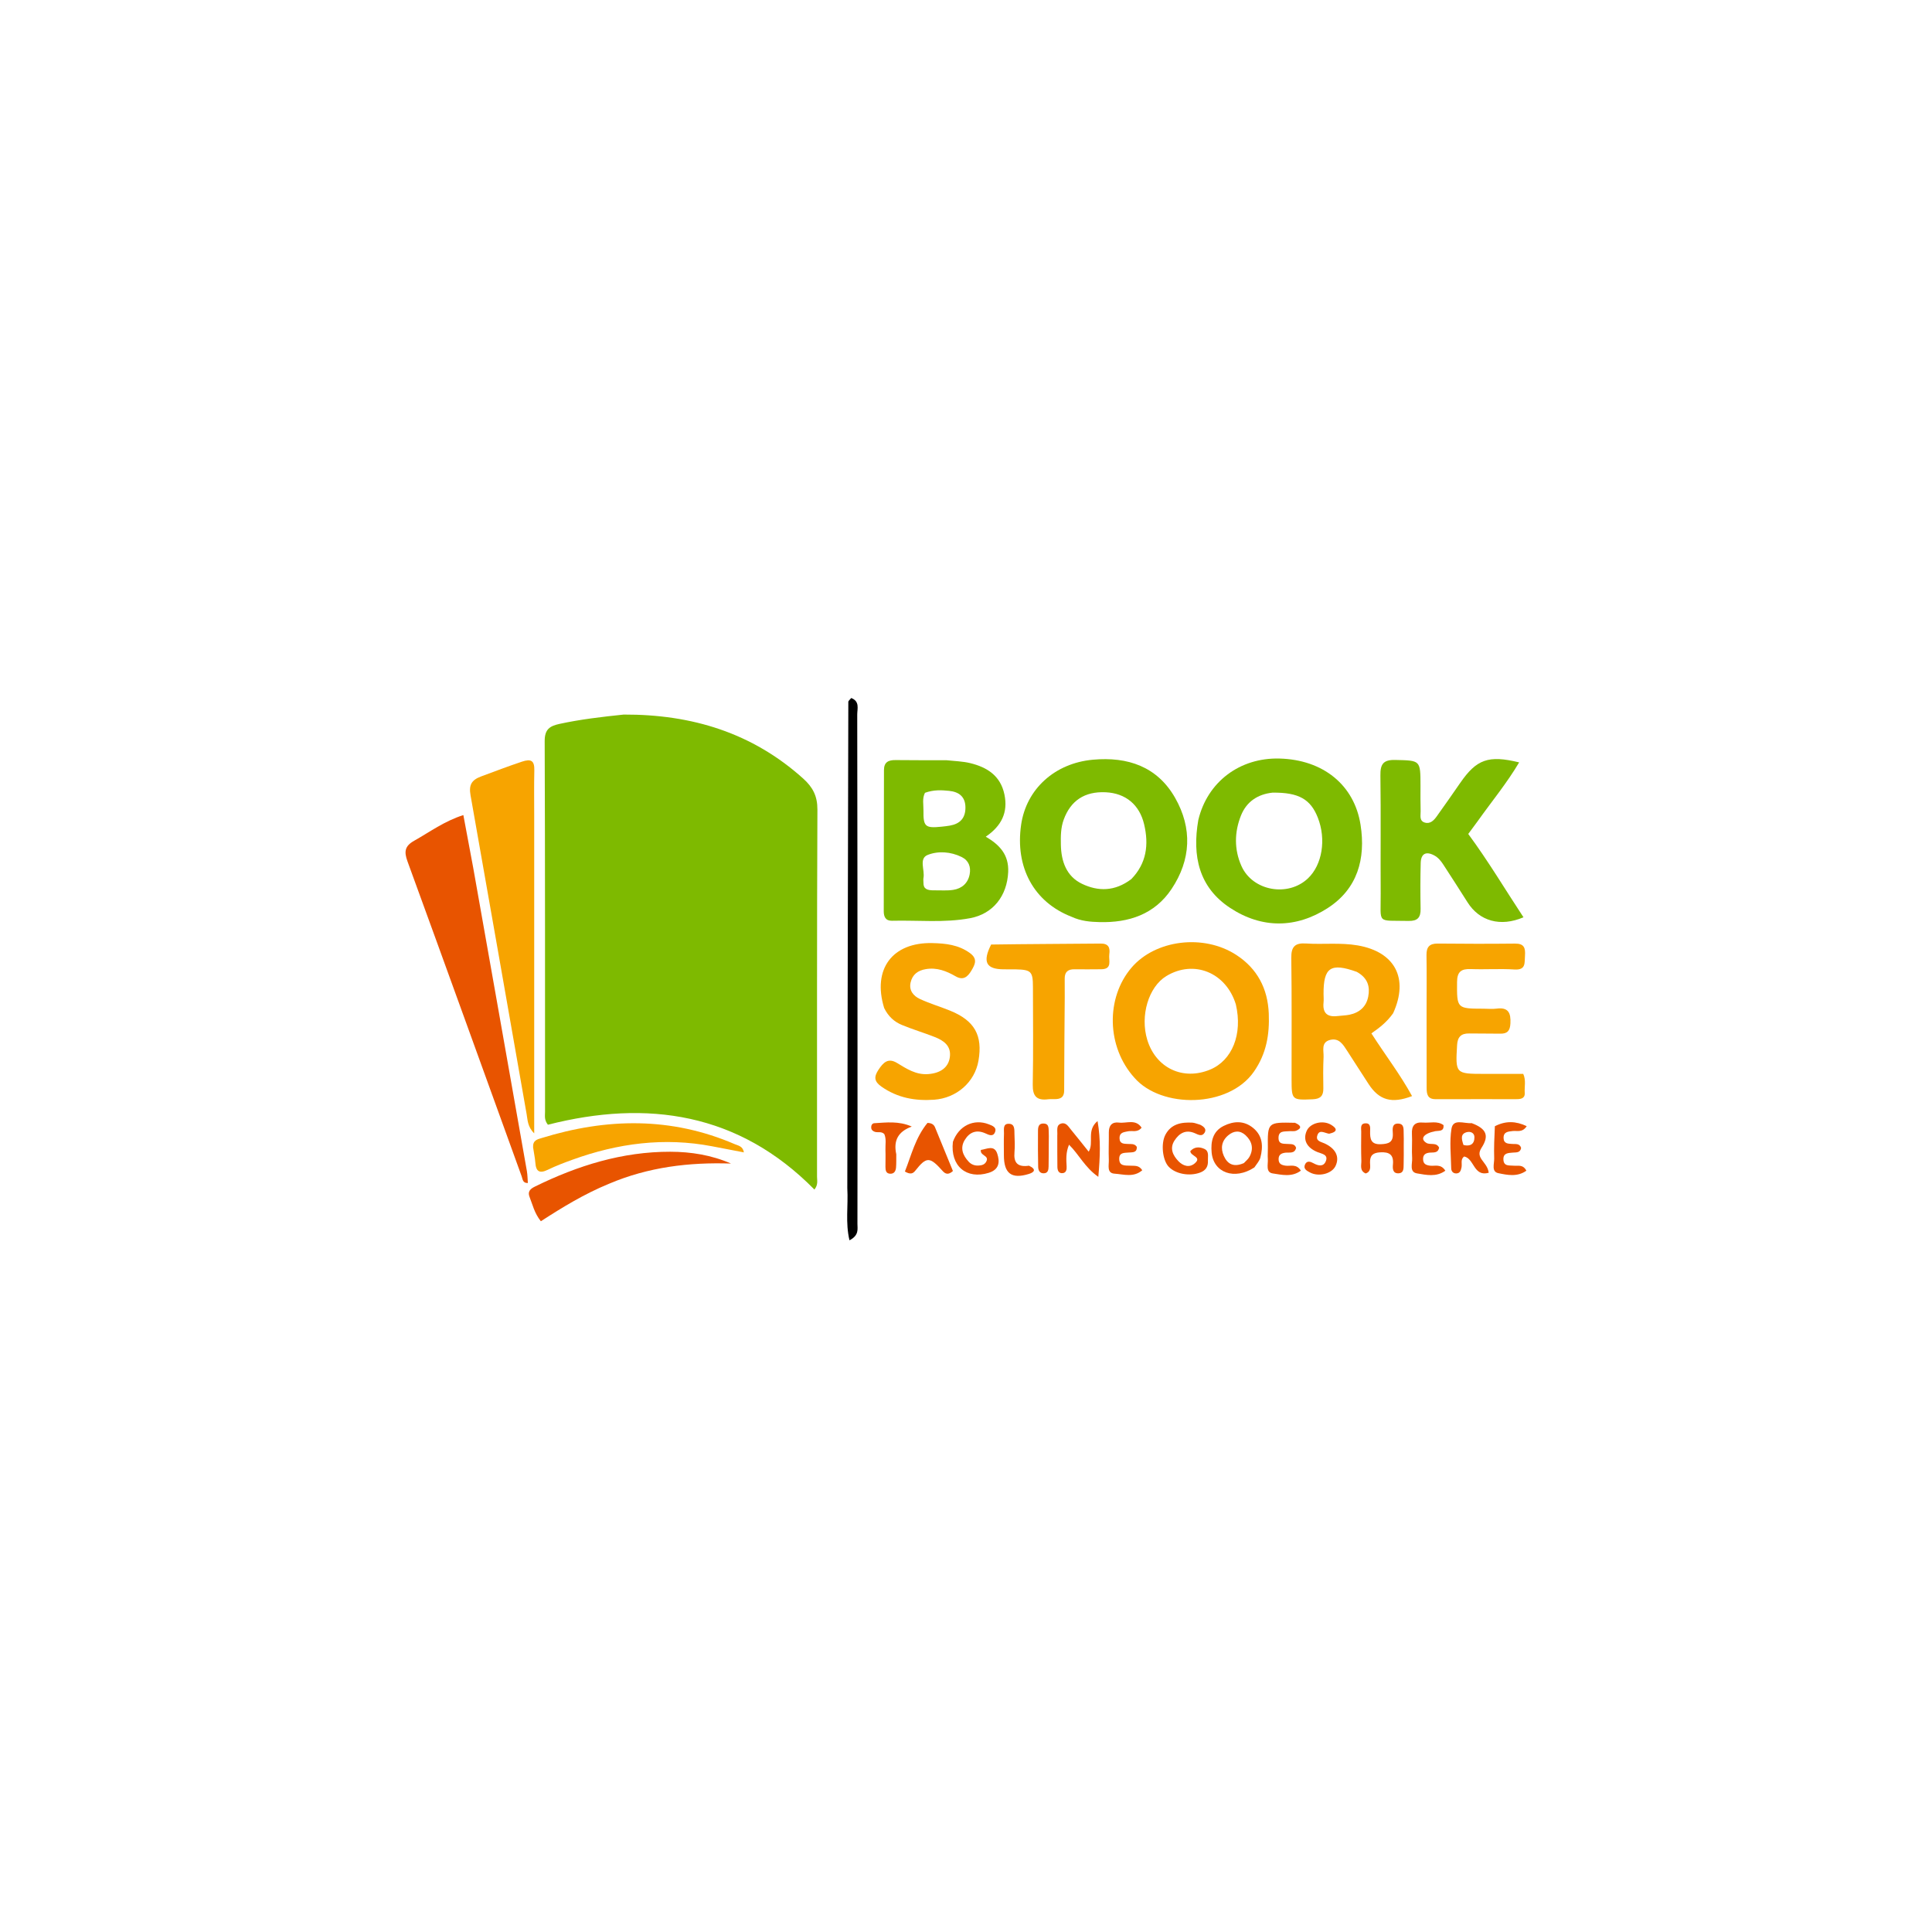 <svg version="1.1" id="Layer_1" xmlns="http://www.w3.org/2000/svg" xmlns:xlink="http://www.w3.org/1999/xlink" x="0px" y="0px"
	 width="100%" viewBox="0 0 800 800" enable-background="new 0 0 800 800" xml:space="preserve">
<path fill="#7eba00" opacity="1" stroke="none"
	d="
M258.265,295.888
	C286.55,295.784 311.544,303.465 332.581,322.382
	C336.544,325.946 338.498,329.621 338.472,335.247
	C338.236,385.905 338.342,436.565 338.315,487.224
	C338.314,488.816 338.851,490.538 337.235,492.569
	C305.947,460.797 268.068,455.231 226.871,465.726
	C225.274,463.692 225.692,461.963 225.691,460.347
	C225.666,409.188 225.743,358.029 225.543,306.871
	C225.524,302 227.628,300.628 231.681,299.749
	C240.309,297.877 249.042,296.85 258.265,295.888
z"/>
<path fill="#7eba00" opacity="1" stroke="none"
	d="
M391.833,314.786
	C395.447,315.17 398.657,315.246 401.707,315.986
	C408.738,317.692 414.294,321.199 415.914,328.976
	C417.461,336.401 414.731,341.99 408.186,346.453
	C413.987,349.857 417.805,353.965 417.465,361.153
	C417.004,370.897 411.291,378.401 401.727,380.196
	C390.998,382.209 380.143,380.987 369.347,381.262
	C366.687,381.329 365.94,379.57 365.943,377.328
	C365.963,357.844 366.017,338.361 366.034,318.877
	C366.036,315.541 367.909,314.689 370.873,314.731
	C377.699,314.828 384.528,314.773 391.833,314.786
M386.793,368.669
	C389.454,368.626 392.162,368.881 394.764,368.468
	C398.338,367.901 400.839,365.678 401.52,362.012
	C402.084,358.976 401.145,356.32 398.21,354.873
	C393.663,352.632 388.466,352.293 384.138,354.004
	C380.371,355.494 383.027,360.298 382.389,363.563
	C382.264,364.202 382.4,364.89 382.387,365.556
	C382.338,367.993 383.783,368.715 386.793,368.669
M383.008,328.283
	C381.802,330.636 382.422,333.165 382.386,335.607
	C382.288,342.3 383.14,343.009 389.863,342.313
	C391.016,342.194 392.172,342.07 393.312,341.868
	C397.452,341.137 399.751,338.855 399.767,334.446
	C399.785,329.81 396.973,327.869 392.962,327.471
	C389.864,327.163 386.677,326.963 383.008,328.283
z"/>
<path fill="#7eba00" opacity="1" stroke="none"
	d="
M496.194,339.551
	C499.968,323.723 513.388,313.674 529.799,314.096
	C547.903,314.561 560.783,325.081 563.369,341.49
	C565.601,355.653 562.062,368.061 549.82,375.985
	C536.771,384.431 522.546,384.614 509.379,375.949
	C496.458,367.447 493.591,354.51 496.194,339.551
M526.939,328.215
	C520.763,328.86 516.137,332.004 513.867,337.677
	C511.118,344.549 511.011,351.761 514.056,358.598
	C518.669,368.955 533.325,371.562 541.599,363.714
	C547.51,358.108 549.221,347.579 545.685,338.578
	C542.688,330.948 537.799,328.095 526.939,328.215
z"/>
<path fill="#7eba00" opacity="1" stroke="none"
	d="
M443.685,379.604
	C428.075,373.554 420.268,359.102 422.826,341.511
	C424.982,326.687 436.784,316.007 452.563,314.576
	C466.975,313.27 479.208,317.412 486.598,330.386
	C493.749,342.942 493.217,355.975 485.119,368.112
	C478.087,378.65 467.385,382.132 455.262,381.821
	C451.488,381.724 447.605,381.433 443.685,379.604
M468.458,364.012
	C474.763,357.498 475.766,349.778 473.751,341.299
	C471.839,333.248 466.13,328.442 457.808,328.06
	C449.102,327.66 443.32,331.536 440.453,339.41
	C439.215,342.811 439.216,346.264 439.282,349.755
	C439.414,356.667 441.568,362.878 448.051,365.979
	C454.661,369.14 461.606,369.22 468.458,364.012
z"/>
<path fill="#7eba00" opacity="1" stroke="none"
	d="
M611.981,339.888
	C610.49,341.899 609.215,343.633 607.97,345.326
	C616.229,356.506 623.236,368.289 630.843,379.828
	C621.254,383.934 612.579,381.408 607.673,373.62
	C604.391,368.408 601.032,363.244 597.686,358.072
	C596.685,356.525 595.541,355.092 593.869,354.2
	C590.477,352.389 588.384,353.46 588.282,357.354
	C588.118,363.679 588.119,370.012 588.237,376.338
	C588.304,379.911 586.995,381.417 583.254,381.336
	C569.829,381.046 571.797,382.882 571.714,370.054
	C571.609,353.733 571.822,337.41 571.598,321.092
	C571.534,316.448 572.763,314.564 577.732,314.68
	C588.182,314.925 588.186,314.69 588.196,325.376
	C588.2,328.873 588.147,332.373 588.252,335.867
	C588.304,337.59 587.6,339.86 589.931,340.596
	C592.192,341.309 593.721,339.71 594.911,338.051
	C598.211,333.453 601.444,328.807 604.667,324.154
	C611.421,314.403 616.322,312.599 629.049,315.688
	C623.988,324.245 617.787,331.725 611.981,339.888
z"/>
<path fill="#e85400" opacity="1" stroke="none"
	d="
M195.948,359.325
	C199.294,378.075 202.531,396.404 205.773,414.732
	C209.911,438.13 214.061,461.526 218.172,484.928
	C218.453,486.527 218.444,488.176 218.574,489.862
	C216.406,489.924 216.442,488.287 216.04,487.175
	C200.282,443.667 184.603,400.131 168.729,356.665
	C167.261,352.645 167.608,350.32 171.492,348.14
	C177.969,344.504 183.984,340.009 191.866,337.507
	C193.252,344.965 194.547,351.934 195.948,359.325
z"/>
<path fill="#f7a400" opacity="1" stroke="none"
	d="
M221.205,338
	C221.206,381.781 221.206,425.063 221.206,469.291
	C218.442,466.591 218.504,463.831 218.077,461.41
	C210.31,417.393 202.666,373.353 194.847,329.345
	C194.099,325.137 195.14,323.019 199.231,321.5
	C204.845,319.415 210.433,317.291 216.119,315.388
	C219.954,314.105 221.349,314.976 221.253,319.007
	C221.105,325.168 221.208,331.335 221.205,338
z"/>
<path fill="#f7a400" opacity="1" stroke="none"
	d="
M469.727,446.265
	C458.211,433.513 457.799,413.225 468.559,400.654
	C478.408,389.147 498.388,386.594 511.949,395.435
	C520.588,401.069 524.958,409.312 525.374,419.702
	C525.722,428.372 524.403,436.301 519.211,443.759
	C508.656,458.92 480.806,459.046 469.727,446.265
M511.735,415.884
	C507.686,402.691 494.352,397.263 482.96,404.169
	C475.588,408.638 472.012,420.595 475.062,430.579
	C478.638,442.287 489.903,447.59 501.156,442.863
	C510.194,439.067 514.628,428.275 511.735,415.884
z"/>
<path fill="#f7a400" opacity="1" stroke="none"
	d="
M576.868,419.557
	C574.343,423.157 571.21,425.591 567.868,427.896
	C573.502,436.726 579.762,444.826 584.703,453.862
	C576.308,457.098 571.096,455.586 566.748,448.941
	C563.744,444.35 560.813,439.711 557.821,435.112
	C556.172,432.579 554.516,429.716 550.857,430.585
	C546.884,431.528 548.184,435.046 548.062,437.656
	C547.861,441.973 547.885,446.305 547.968,450.628
	C548.027,453.744 546.789,455.05 543.565,455.188
	C535.007,455.553 534.827,455.526 534.813,447.027
	C534.786,430.224 534.935,413.42 534.696,396.621
	C534.629,391.92 536.323,390.383 540.809,390.679
	C547.929,391.149 555.084,390.237 562.209,391.475
	C577.564,394.141 583.47,405.05 576.868,419.557
M561.815,402.428
	C551.012,398.555 548.002,400.557 548.054,411.583
	C548.059,412.749 548.175,413.925 548.055,415.077
	C547.597,419.469 549.573,421.259 553.873,420.721
	C555.517,420.515 557.198,420.508 558.812,420.171
	C562.937,419.309 565.763,416.838 566.556,412.666
	C567.322,408.636 566.482,405.01 561.815,402.428
z"/>
<path fill="#f7a400" opacity="1" stroke="none"
	d="
M590.715,419
	C590.718,410.838 590.808,403.174 590.683,395.514
	C590.627,392.133 591.904,390.676 595.358,390.71
	C606.018,390.817 616.68,390.843 627.339,390.724
	C631.119,390.682 631.693,392.51 631.462,395.749
	C631.244,398.817 631.907,401.758 627.036,401.443
	C621.064,401.056 615.043,401.501 609.055,401.272
	C605.082,401.12 603.364,402.35 603.336,406.618
	C603.263,417.55 603.218,417.672 614.21,417.681
	C616.043,417.682 617.902,417.889 619.702,417.65
	C624.607,416.998 625.651,419.464 625.431,423.771
	C625.279,426.735 624.241,428.063 621.305,428.021
	C616.976,427.958 612.644,427.993 608.315,427.935
	C605.041,427.891 603.55,429.353 603.352,432.72
	C602.654,444.587 602.662,444.669 614.61,444.672
	C619.931,444.674 625.253,444.672 630.742,444.672
	C631.949,447.289 631.193,449.978 631.357,452.556
	C631.508,454.928 629.627,455.133 627.917,455.137
	C616.758,455.161 605.598,455.106 594.438,455.142
	C591.104,455.152 590.742,453.04 590.743,450.482
	C590.747,440.154 590.727,429.827 590.715,419
z"/>
<path fill="#f7a400" opacity="1" stroke="none"
	d="
M366.111,417.4
	C361.137,401.221 369.588,390.131 386.048,390.511
	C391.621,390.639 396.933,391.211 401.657,394.669
	C404.913,397.053 403.759,399.36 402.22,401.931
	C400.678,404.509 398.847,406.081 395.722,404.28
	C391.911,402.084 387.963,400.532 383.392,401.289
	C380.086,401.836 377.835,403.493 377.072,406.781
	C376.299,410.11 378.219,412.394 380.859,413.631
	C384.907,415.528 389.242,416.798 393.396,418.483
	C403.551,422.602 406.984,428.716 405.165,439.218
	C403.609,448.2 396.003,454.724 386.778,455.371
	C378.882,455.924 371.63,454.601 365.007,449.959
	C361.954,447.82 361.814,445.909 363.76,442.968
	C365.731,439.989 367.721,437.9 371.424,440.141
	C375.414,442.555 379.264,445.126 384.316,444.762
	C389.326,444.401 392.709,442.104 393.305,437.772
	C393.952,433.063 390.767,430.859 387.018,429.389
	C382.538,427.632 377.907,426.25 373.461,424.416
	C370.333,423.125 367.824,420.9 366.111,417.4
z"/>
<path fill="#f7a400" opacity="1" stroke="none"
	d="
M410.408,391.113
	C425.82,390.88 440.79,390.859 455.759,390.71
	C459.12,390.677 459.716,392.51 459.338,395.179
	C458.991,397.635 460.771,401.344 455.928,401.346
	C452.268,401.348 448.606,401.438 444.948,401.359
	C442.268,401.301 440.871,402.424 440.871,405.144
	C440.87,407.798 440.904,410.452 440.886,413.106
	C440.8,425.909 440.657,438.712 440.65,451.515
	C440.648,453.848 439.682,454.92 437.515,455.098
	C436.357,455.192 435.174,455.038 434.027,455.184
	C429.324,455.785 427.545,453.953 427.64,449.061
	C427.902,435.59 427.739,422.11 427.718,408.634
	C427.708,402.254 426.97,401.529 420.549,401.391
	C418.886,401.355 417.222,401.383 415.558,401.373
	C408.369,401.327 406.737,398.38 410.408,391.113
z"/>
<path fill="#000000" opacity="1" stroke="none"
	d="
M350.852,492
	C350.976,424.555 351.098,357.61 351.273,290.665
	C351.275,290.157 352.005,289.65 352.481,289.03
	C356.096,290.433 354.957,293.504 354.962,295.874
	C355.051,342.51 355.059,389.146 355.075,435.782
	C355.084,459.433 355.094,483.084 355.046,506.735
	C355.041,508.912 355.799,511.485 351.755,513.586
	C350.011,506.293 351.278,499.305 350.852,492
z"/>
<path fill="#f7a400" opacity="1" stroke="none"
	d="
M220.737,475.062
	C220.608,472.135 222.513,471.784 224.283,471.237
	C251.234,462.909 277.938,462.433 304.255,473.779
	C305.674,474.391 307.581,474.544 308.036,477.177
	C303.497,476.307 299.184,475.48 294.871,474.654
	C275.042,470.853 255.816,473.408 237.015,480.222
	C233.575,481.468 230.132,482.768 226.851,484.371
	C223.38,486.065 221.924,485.097 221.67,481.39
	C221.535,479.412 221.066,477.457 220.737,475.062
z"/>
<path fill="#e85400" opacity="1" stroke="none"
	d="
M252.126,490.191
	C241.946,494.377 232.897,499.91 223.958,505.691
	C221.246,502.281 220.546,498.807 219.269,495.6
	C218.36,493.316 219.703,492.22 221.505,491.334
	C239.198,482.635 257.709,476.866 277.579,476.913
	C286.096,476.933 294.582,478.267 302.697,481.8
	C285.333,481.23 268.503,483.229 252.126,490.191
z"/>
<path fill="#e85400" opacity="1" stroke="none"
	d="
M519.4,483.416
	C511.165,488.785 502.489,485.614 501.715,477.247
	C501.295,472.698 502.185,468.446 506.709,466.211
	C510.811,464.185 515.063,463.927 518.887,467.052
	C522.925,470.352 523.074,474.751 521.894,479.311
	C521.538,480.688 520.448,481.874 519.4,483.416
M515.057,481.615
	C515.827,480.777 516.789,480.047 517.33,479.082
	C519.212,475.726 518.488,472.624 515.788,470.101
	C513.521,467.982 510.953,468.129 508.603,470.096
	C505.811,472.433 505.35,475.481 506.76,478.638
	C508.219,481.905 510.694,483.505 515.057,481.615
z"/>
<path fill="#e85400" opacity="1" stroke="none"
	d="
M437.8,470.281
	C437.975,468.114 437.119,465.829 439.54,465.204
	C441.443,464.712 442.426,466.505 443.457,467.756
	C445.871,470.686 448.222,473.668 450.805,476.886
	C453.12,473.084 449.742,468.151 454.475,464.197
	C455.849,472.147 455.524,478.968 454.79,487.306
	C449.132,483.353 446.785,478.03 442.66,473.997
	C441.313,477.183 441.501,480.099 441.668,483.033
	C441.735,484.209 441.53,485.58 440.103,485.765
	C438.341,485.994 437.863,484.596 437.842,483.185
	C437.78,479.038 437.813,474.889 437.8,470.281
z"/>
<path fill="#e85400" opacity="1" stroke="none"
	d="
M609.389,465.069
	C615.532,467.364 616.713,470.252 613.496,475.239
	C612.267,477.144 612.383,478.484 613.54,480.152
	C614.64,481.74 616.123,483.153 616.454,485.616
	C610.156,487.406 610.48,479.692 606.27,478.874
	C604.641,480.077 605.51,481.914 605.175,483.436
	C604.912,484.633 604.609,485.77 603.172,485.882
	C601.742,485.994 600.939,485.031 600.915,483.776
	C600.811,478.318 600.172,472.751 601.019,467.429
	C601.716,463.041 606.109,465.323 609.389,465.069
M605.996,474.116
	C608.793,474.814 610.565,473.766 610.532,470.86
	C610.511,469.11 608.921,468.377 607.313,468.816
	C604.665,469.54 605.178,471.65 605.996,474.116
z"/>
<path fill="#e85400" opacity="1" stroke="none"
	d="
M384.048,464.978
	C385.707,465.016 386.689,465.633 387.167,466.785
	C389.692,472.868 392.167,478.972 394.586,484.889
	C392.656,486.665 391.407,486.094 390.296,484.848
	C384.984,478.893 383.655,478.875 378.984,484.778
	C378.045,485.965 376.973,486.441 374.699,485.105
	C377.367,478.38 379.022,471.113 384.048,464.978
z"/>
<path fill="#e85400" opacity="1" stroke="none"
	d="
M496.977,465.736
	C498.657,466.581 499.675,467.632 498.773,469.062
	C497.7,470.763 496.143,469.841 494.775,469.243
	C490.996,467.591 488.289,469.241 486.325,472.287
	C484.237,475.525 485.681,478.45 487.987,480.846
	C489.862,482.793 492.485,483.648 494.729,481.719
	C497.855,479.031 492.92,478.778 492.889,476.658
	C494.496,474.867 496.563,474.778 498.634,475.701
	C500.795,476.665 500.082,478.823 500.176,480.566
	C500.306,482.97 499.378,484.627 496.936,485.54
	C492.612,487.157 486.785,486.17 483.901,483.085
	C481.394,480.404 480.613,473.547 482.582,469.848
	C484.962,465.378 489.16,464.623 493.696,464.866
	C494.671,464.919 495.625,465.345 496.977,465.736
z"/>
<path fill="#e85400" opacity="1" stroke="none"
	d="
M394.574,472.817
	C397.002,466.084 403.27,463.159 409.381,465.529
	C410.978,466.148 412.891,466.802 411.951,468.942
	C411.133,470.805 409.41,469.92 408.041,469.304
	C404.38,467.657 401.491,468.749 399.502,471.997
	C397.434,475.374 398.666,478.4 401.13,481.052
	C402.197,482.2 403.593,482.719 405.188,482.632
	C406.577,482.556 407.828,482.242 408.474,480.824
	C409.597,478.36 405.746,478.621 406.158,476.164
	C408.643,475.814 411.732,473.934 412.961,477.766
	C413.985,480.958 413.95,484.232 409.396,485.646
	C400.281,488.478 393.412,482.895 394.574,472.817
z"/>
<path fill="#e85400" opacity="1" stroke="none"
	d="
M581.258,474.049
	C581.253,477.033 581.306,479.535 581.217,482.031
	C581.16,483.634 581.426,485.752 579.07,485.843
	C576.659,485.936 576.637,483.799 576.786,482.213
	C577.167,478.15 575.331,476.935 571.51,477.155
	C568.595,477.323 567.242,478.365 567.3,481.362
	C567.333,483.032 567.859,485.122 565.484,485.909
	C562.876,484.713 563.772,482.439 563.708,480.612
	C563.568,476.618 563.619,472.616 563.652,468.618
	C563.663,467.21 563.131,465.257 565.368,465.144
	C567.638,465.029 567.365,467.016 567.338,468.418
	C567.278,471.572 567.589,473.98 571.821,473.795
	C575.016,473.655 576.951,473.003 576.735,469.308
	C576.635,467.608 576.3,465.107 579.055,465.258
	C581.634,465.4 581.127,467.818 581.234,469.565
	C581.314,470.894 581.254,472.23 581.258,474.049
z"/>
<path fill="#e85400" opacity="1" stroke="none"
	d="
M536.236,464.928
	C538.781,466.018 539.175,467.191 536.704,468.201
	C535.833,468.556 534.727,468.302 533.737,468.404
	C531.837,468.599 529.411,468.096 529.409,471.177
	C529.406,473.994 531.583,473.54 533.357,473.695
	C534.624,473.806 536.108,473.533 536.689,475.296
	C536.1,477.844 533.915,477.103 532.265,477.303
	C530.542,477.513 529.407,478.147 529.441,480.055
	C529.476,481.989 530.72,482.461 532.396,482.687
	C534.376,482.954 536.774,481.785 538.663,484.735
	C534.921,487.544 530.723,486.446 527.019,485.894
	C523.996,485.443 525.139,482.14 524.983,479.952
	C524.877,478.463 525.011,476.959 524.994,475.462
	C524.87,464.67 524.867,464.67 536.236,464.928
z"/>
<path fill="#e85400" opacity="1" stroke="none"
	d="
M468.148,482.687
	C469.994,482.791 471.576,482.441 472.989,484.572
	C469.415,487.694 465.214,486.229 461.528,485.994
	C458.195,485.781 459.223,482.494 459.139,480.371
	C458.989,476.573 459.188,472.763 459.142,468.959
	C459.106,466.031 460.484,464.465 463.36,464.842
	C466.454,465.248 470.239,463.211 472.71,466.946
	C470.985,469.113 468.804,468.063 466.973,468.462
	C465.344,468.817 463.548,468.911 463.571,471.255
	C463.596,473.714 465.375,473.601 467.072,473.692
	C468.351,473.76 469.777,473.462 470.719,474.871
	C470.861,477.416 468.879,477.104 467.318,477.243
	C465.498,477.406 463.417,477.157 463.446,479.89
	C463.477,482.882 465.745,482.603 468.148,482.687
z"/>
<path fill="#e85400" opacity="1" stroke="none"
	d="
M594.317,468.392
	C589.408,469.365 587.911,471.585 590.645,473.25
	C592.251,474.227 594.768,472.864 595.9,475.204
	C595.459,477.636 593.486,477.123 591.973,477.282
	C590.196,477.468 589.193,478.196 589.273,480.095
	C589.353,482.029 590.557,482.492 592.245,482.69
	C594.23,482.923 596.623,481.825 598.486,484.762
	C594.706,487.527 590.487,486.49 586.779,485.883
	C583.431,485.335 584.892,481.794 584.738,479.522
	C584.515,476.215 584.834,472.874 584.652,469.562
	C584.465,466.163 585.799,464.522 589.24,464.829
	C592.094,465.084 595.173,463.995 597.748,465.901
	C597.908,468.565 596.078,468.143 594.317,468.392
z"/>
<path fill="#e85400" opacity="1" stroke="none"
	d="
M550.365,469.454
	C548.378,469.162 546.256,467.474 545.441,470.263
	C544.781,472.524 547.062,472.808 548.488,473.469
	C553.113,475.612 554.797,479.03 553.018,482.807
	C551.503,486.026 546.076,487.435 542.431,485.487
	C541.128,484.791 539.504,483.985 540.417,482.106
	C541.188,480.52 542.62,480.967 543.861,481.659
	C545.808,482.745 547.998,483.252 548.977,480.868
	C550.123,478.078 547.405,477.797 545.623,477.086
	C541.088,475.279 539.4,471.954 541.103,468.205
	C542.555,465.008 547.73,463.688 551.154,465.739
	C553.629,467.222 554.092,468.63 550.365,469.454
z"/>
<path fill="#e85400" opacity="1" stroke="none"
	d="
M618.99,466.347
	C623.507,464.028 627.687,464.197 632.178,466.318
	C630.364,469.105 628.178,468.117 626.355,468.34
	C624.472,468.571 622.531,468.639 622.599,471.241
	C622.66,473.607 624.452,473.566 626.161,473.689
	C627.56,473.79 629.266,473.368 629.865,475.339
	C629.49,477.448 627.781,477.141 626.369,477.271
	C624.514,477.442 622.471,477.409 622.527,480.039
	C622.593,483.077 624.986,482.503 626.903,482.692
	C628.59,482.859 630.625,482.059 632.037,484.757
	C628.313,487.441 624.121,486.553 620.404,485.778
	C617.467,485.166 618.779,481.853 618.711,479.714
	C618.576,475.411 618.763,471.097 618.99,466.347
z"/>
<path fill="#e85400" opacity="1" stroke="none"
	d="
M371.13,477.972
	C371.107,480.092 371.167,481.753 371.033,483.397
	C370.919,484.799 370.354,486.054 368.658,486.015
	C366.847,485.974 366.655,484.599 366.648,483.202
	C366.638,480.886 366.736,478.567 366.648,476.254
	C366.562,473.977 367.088,471.632 366.165,469.585
	C364.933,468.364 363.47,469.084 362.239,468.659
	C361.379,468.362 360.795,467.845 360.745,466.918
	C360.695,465.998 361.143,465.141 362.04,465.092
	C367.013,464.822 372.046,464.075 377.542,466.481
	C371.911,468.559 369.888,472.201 371.13,477.972
z"/>
<path fill="#e85400" opacity="1" stroke="none"
	d="
M426.088,482.694
	C429.326,484.225 428.231,485.426 426.036,486.104
	C418.835,488.328 415.698,485.931 415.691,478.364
	C415.688,475.384 415.61,472.401 415.728,469.425
	C415.794,467.766 415.103,465.184 417.89,465.338
	C420.323,465.473 419.999,467.906 420.066,469.66
	C420.162,472.14 420.299,474.643 420.075,477.106
	C419.686,481.388 421.275,483.398 426.088,482.694
z"/>
<path fill="#e85400" opacity="1" stroke="none"
	d="
M434.281,472.117
	C434.256,476.082 434.262,479.566 434.199,483.048
	C434.174,484.42 433.945,485.84 432.134,485.841
	C430.411,485.841 429.912,484.506 429.884,483.117
	C429.792,478.475 429.763,473.83 429.807,469.187
	C429.823,467.425 429.572,465.071 432.28,465.237
	C434.591,465.378 434.146,467.562 434.266,469.147
	C434.328,469.972 434.281,470.805 434.281,472.117
z"/>
</svg>